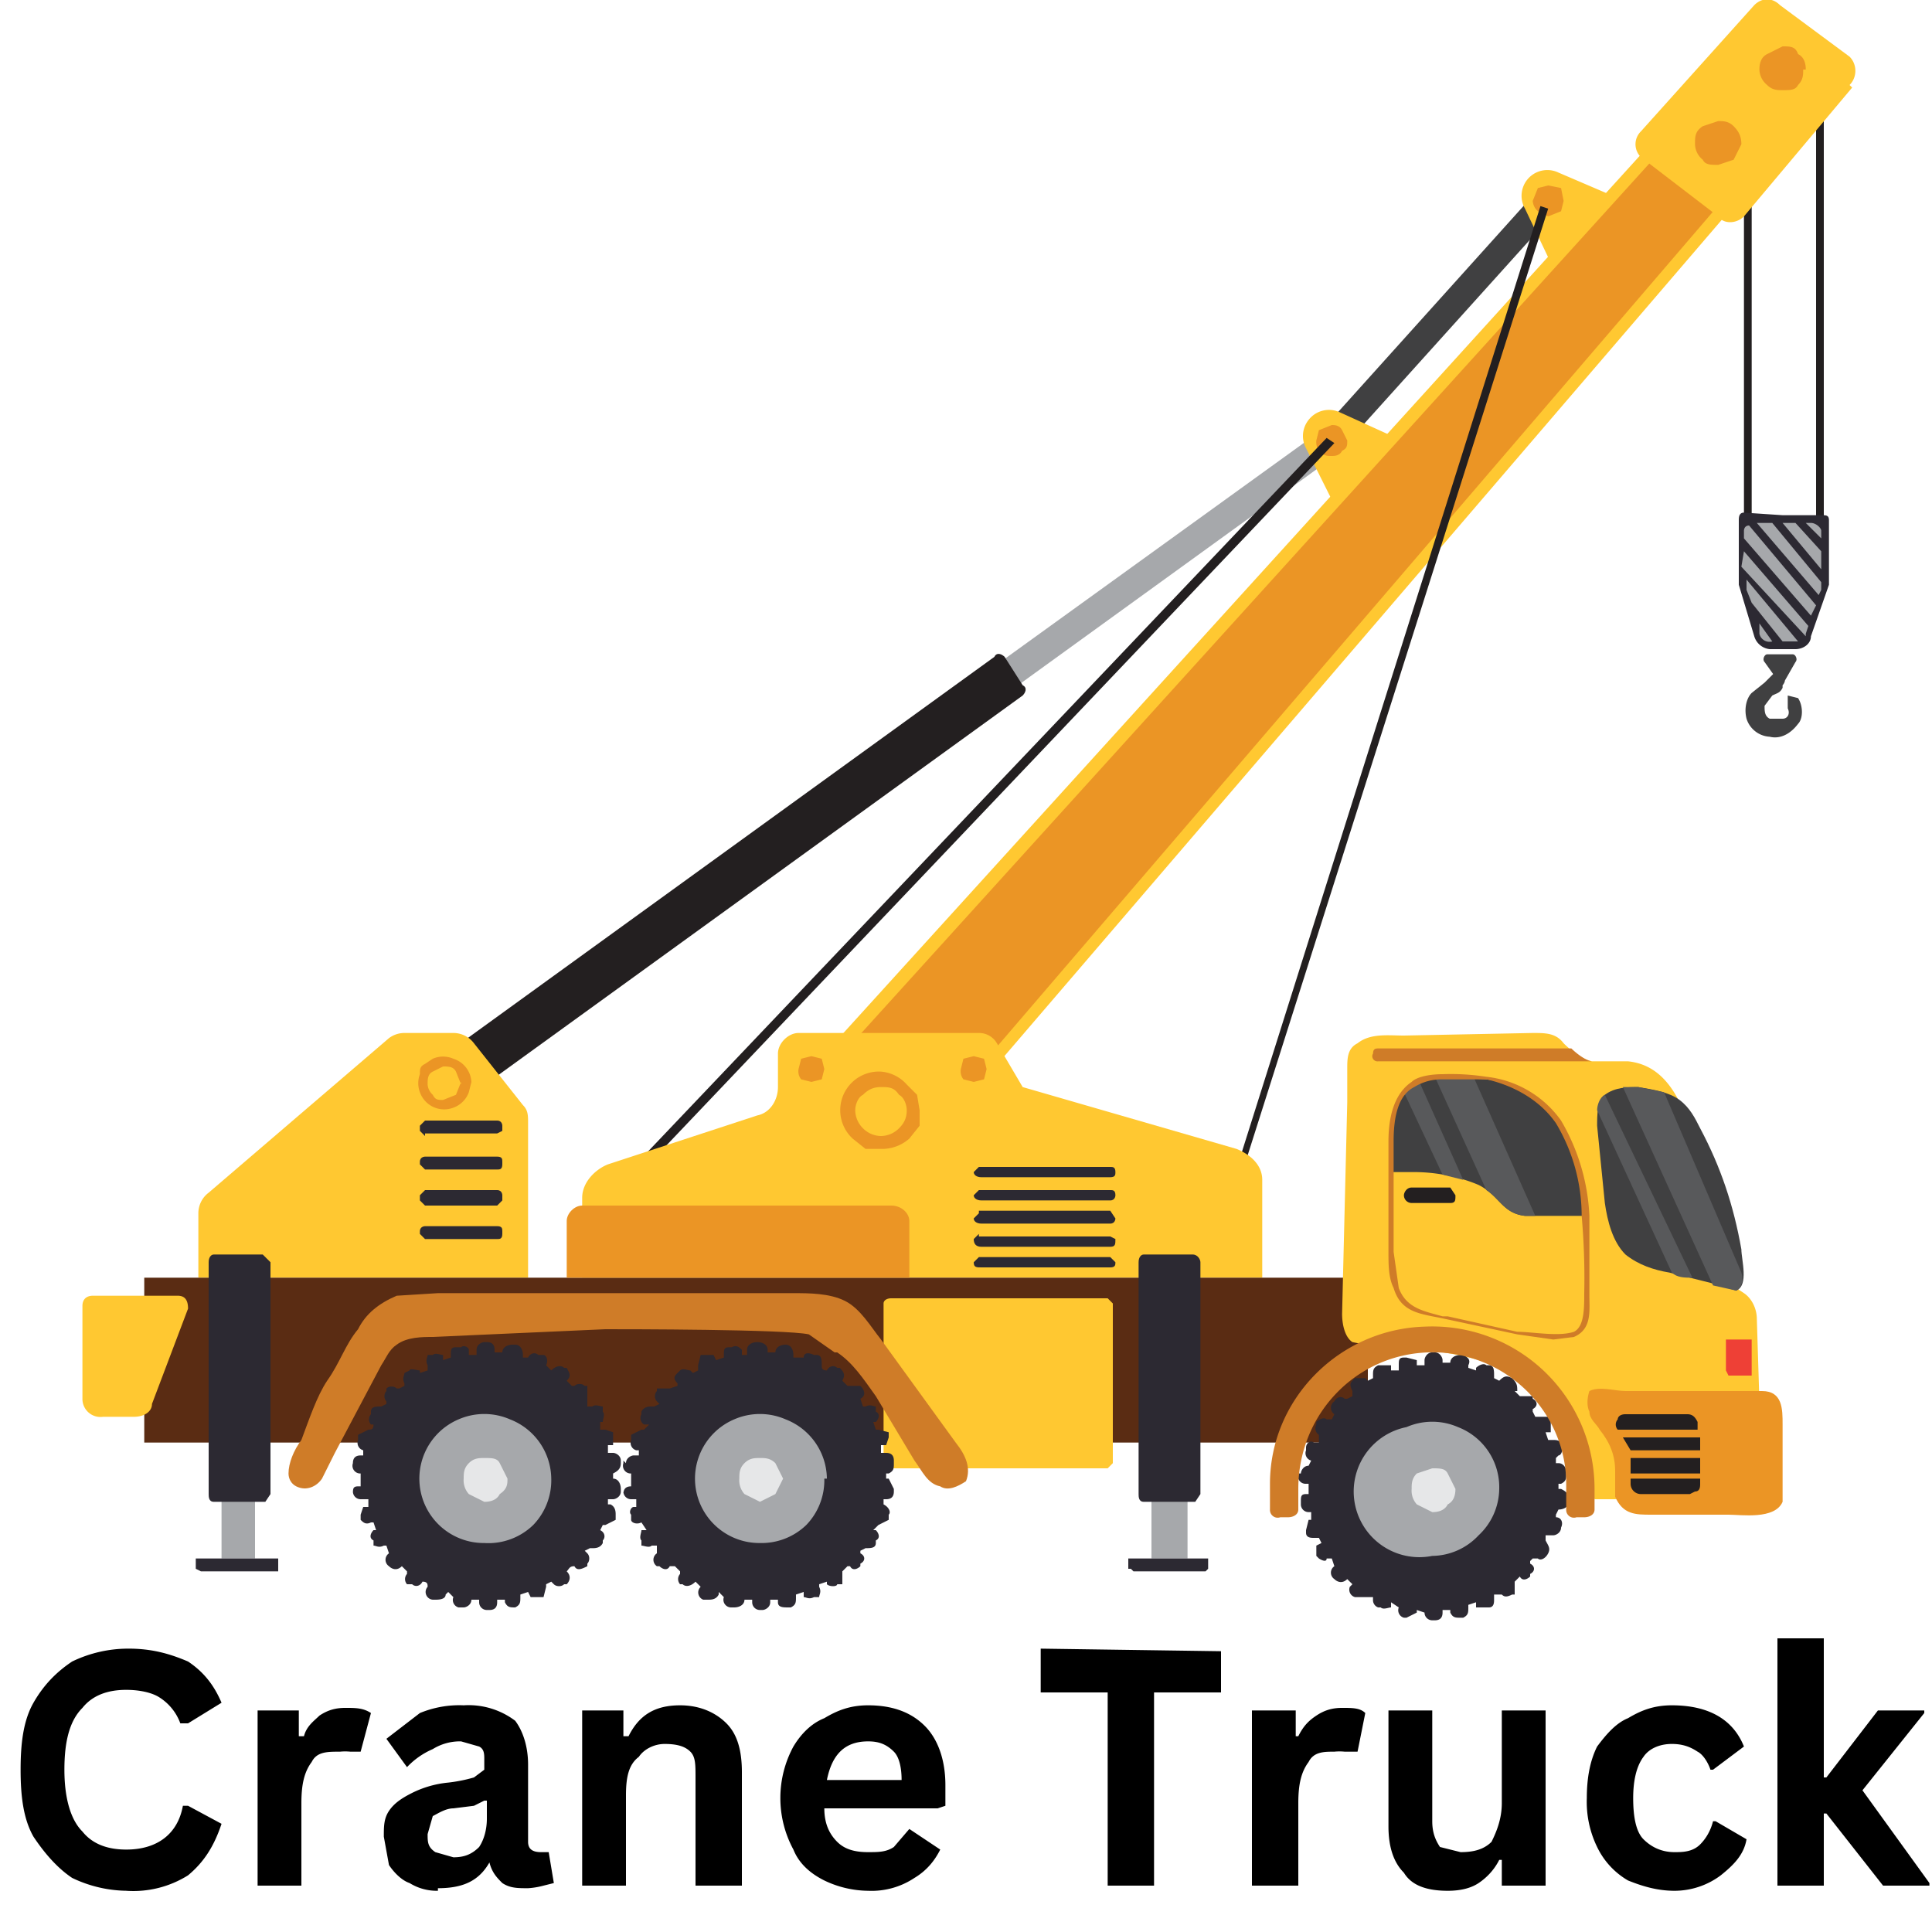 <svg xmlns="http://www.w3.org/2000/svg" version="1.0" viewBox="0 0 75 75">
  <defs>
    <clipPath id="a">
      <path d="M63 0h9.1v9H63Zm0 0"/>
    </clipPath>
    <clipPath id="b">
      <path d="M3.1 50H8v6H3.1Zm0 0"/>
    </clipPath>
  </defs>
  <path fill="#231f20" d="M70.5 3.4h.3v17.5h-.3Zm-2.8 0h.3v17.5h-.3Zm0 0"/>
  <path fill="#2c2932" d="M69.2 20h1.5c.2 0 .3 0 .3.2v2.5l-.7 2c0 .3-.3.5-.6.5h-1a.7.7 0 0 1-.6-.5l-.6-2v-2.5c0-.1 0-.3.2-.3Zm0 0"/>
  <path fill="#404041" d="M69.2 26.7c-.1.2-.2.2-.4.3l-.3.4c0 .2 0 .4.2.5h.5c.2 0 .3-.2.2-.4V27l.4.1c.2.3.2.8 0 1-.3.4-.7.6-1.1.5a1 1 0 0 1-.9-.7c-.1-.4 0-.8.2-1l.5-.4.4-.4c.4-.2.5.3.3.5Zm0 0"/>
  <path fill="#404041" d="M69.6 25.4h-1c-.1 0-.2.2-.1.3l.5.7h.3l.4-.7c.1-.1 0-.3-.1-.3Zm0 0"/>
  <path fill="#a6a8ab" d="m68.8 20.3 1.9 2.3v.3l-.1.2-2.4-2.8Zm-1.1 1.1 2.5 2.9-.1.3v.1L67.6 22Zm2-1.1 1 1.1v.7l-1.5-1.8Zm-.9 4.6a.4.4 0 0 1-.5-.3v-.4Zm-1-2v-.4l2 2.4h-.6L68 23.4Zm2.3-2.6h.2c.2 0 .4.2.4.3v.3Zm.4 3.2-.2.4-2.6-3v-.3s0-.2.2-.2Zm0 0"/>
  <path fill="#404041" d="m51.4 16.6 8.1-9 .8.7-8.2 9.1-.7-.8Zm0 0"/>
  <path fill="#a6a8ab" d="m51.3 16.7.8.7v.1l-34 24.6-.6-1Zm0 0"/>
  <path fill="#231f20" d="m18.7 42.2 21-15.2c.1-.1.2-.3 0-.4l-.7-1.1c-.1-.1-.3-.2-.4 0l-21 15.2c-.1 0-.2.2 0 .4l.7 1c.1.2.3.2.4.1Zm0 0"/>
  <path fill="#eb9525" d="M71.1 3.1 68.5 1l-37 40.9 3.8 3.2Zm0 0"/>
  <path fill="#ffc831" d="M68.6 1.3 31.9 41.8l3.4 2.8L70.8 3.2l-2.2-2m0-.6 2.9 2.5-36.2 42.2-4.1-3.5Zm0 0"/>
  <g clip-path="url(#a)">
    <path fill="#ffc831" d="m71.9 3.4-4.2 5c-.3.3-.8.3-1 0l-3-2.3a.7.7 0 0 1 0-1L68.1.2c.3-.3.7-.3 1 0l2.7 2c.3.3.3.8 0 1.1Zm0 0"/>
  </g>
  <path fill="#eb9525" d="M70 2.7c0 .2 0 .4-.2.6-.1.2-.3.2-.6.2-.2 0-.4 0-.6-.2a.8.8 0 0 1-.3-.6c0-.3.1-.5.3-.6l.6-.3c.3 0 .5 0 .6.3.2.1.3.3.3.6Zm-2.4 2.9-.3.6-.6.2c-.3 0-.5 0-.6-.2a.8.8 0 0 1-.3-.6c0-.3 0-.5.3-.7l.6-.2c.2 0 .4 0 .6.2.2.2.3.4.3.7Zm0 0"/>
  <path fill="#ffc831" d="M54.2 17 52 16a1 1 0 0 0-1.2.3 1 1 0 0 0-.1 1.1l1 2Zm0 0"/>
  <path fill="#eb9525" d="M52.3 17.1c0 .2 0 .3-.2.4-.1.2-.3.2-.4.2-.2 0-.3 0-.5-.2a.6.6 0 0 1-.1-.4l.1-.4.5-.2c.1 0 .3 0 .4.2l.2.4Zm0 0"/>
  <path fill="#ffc831" d="m62.6 7.6-2.1-.9a1 1 0 0 0-1.3 1.4l1 2.1Zm0 0"/>
  <path fill="#eb9525" d="m60.7 7.8-.1.4-.5.2-.4-.2a.6.6 0 0 1-.2-.4l.2-.5.4-.1.5.1.1.5Zm0 0"/>
  <path fill="#231f20" d="M47.9 45.7 59.8 8l.3.1-12 37.8Zm-23.6-.1L51.5 17l.3.2-27.2 28.6Zm0 0"/>
  <path fill="#ffc831" d="M49 49.6v-3.8c0-.6-.5-1-1-1.2l-8.3-2.4-1-1.7a.8.8 0 0 0-.7-.4h-7c-.4 0-.8.4-.8.8v1.3c0 .5-.3 1-.8 1.1l-5.8 1.9c-.5.2-1 .7-1 1.3v3.1Zm0 0"/>
  <path fill="#2c2932" d="M43.1 45.7h-5c-.2 0-.3-.1-.3-.2l.2-.2h5.1c.1 0 .2 0 .2.2 0 .1 0 .2-.2.2Zm-5.1.5h5.1c.1 0 .2 0 .2.2 0 0 0 .2-.2.2h-5c-.2 0-.3-.1-.3-.2l.2-.2Zm0 .8h5.1l.2.3s0 .2-.2.2h-5c-.2 0-.3-.1-.3-.2l.2-.2Zm0 1h5.1l.2.1c0 .2 0 .3-.2.3h-5c-.2 0-.3-.1-.3-.3l.2-.2Zm0 .8h5.1l.2.2c0 .1 0 .2-.2.2h-5c-.2 0-.3 0-.3-.2l.2-.2Zm0 0"/>
  <path fill="#ffc831" d="M20.5 49.6v-6c0-.3 0-.5-.2-.7l-1.9-2.4a1 1 0 0 0-.8-.4h-1.9a1 1 0 0 0-.6.2l-7 6a1 1 0 0 0-.4.8v2.5Zm0 0"/>
  <path fill="#5a2c13" d="M5.6 49.6h47.5V56H5.6Zm0 0"/>
  <path fill="#ffc831" d="M34.7 57H43l.2-.2v-6.2l-.2-.2h-8.4c-.2 0-.3.1-.3.2v6.2s.1.2.3.2Zm17.6-14.2v-1.3c0-.4 0-.8.4-1 .5-.4 1.2-.3 1.8-.3l5-.1c.5 0 .9 0 1.2.4.3.3.7.6 1.1.7h1.4c1.9.2 2.3 2.4 2.9 3.9a30.7 30.7 0 0 1 1 3.8l.3 1.1.3.2c.3.2.5.6.5 1l.1 3.2c0 1.1.1 2.3-.6 3-1 1.2-2.9.8-4.2.8h-1.6a9 9 0 0 0-2.1-4c-1.6-1.8-4.7-1.8-6.8-2l-.5-.1c-.3-.2-.4-.7-.4-1.1l.2-8.2Zm0 0"/>
  <path fill="#cf7c28" d="M36 51.2h-.2.1Zm0 0c.1 0 .1 0 0 0Zm0 0"/>
  <path fill="#ffc831" d="M54.8 42.1c-.6.4-.8 1.2-.8 2.2a783.6 783.6 0 0 1 .2 5.7c.3 1 1.2 1 2 1.2l2.7.5c.6.2 1.6.3 2.2.1.7-.3.5-1.3.5-1.9v-2.7a7.8 7.8 0 0 0-1.1-3.6 4 4 0 0 0-2.8-1.7l-1.7-.1c-.5 0-.9.1-1.2.3Zm0 0"/>
  <path fill="#404041" d="M54.8 42.1c.3-.2.7-.3 1.2-.3l1.7.1a4 4 0 0 1 2.8 1.7c.6 1 .9 2.5 1 3.6h-2.3c-.9-.1-1-.8-1.8-1.2-.7-.3-1.6-.5-2.5-.5H54v-1.2c0-1 .2-1.8.8-2.2Zm0 0"/>
  <path fill="#58595b" d="M56 41.8h1.2l2.4 5.4h-.4c-.8-.1-.9-.6-1.5-1l-2-4.4h.3Zm-1.5.6.3-.3.3-.1 1.7 3.8-.8-.2Zm0 0"/>
  <path fill="#cf7c28" d="m60.3 52 .8-.1c.7-.3.6-1 .6-1.6v-3.1a8 8 0 0 0-1.1-3.7 4.1 4.1 0 0 0-2.9-1.7 9 9 0 0 0-1.7-.1c-.5 0-1 .1-1.2.3-.6.4-.9 1.2-.9 2.3v4.3c0 .5 0 1 .2 1.4.3 1 1.1 1 2 1.2l2.8.6 1.4.2Zm-4-10.1h1.4c.9.2 2 .7 2.7 1.7a7 7 0 0 1 1 3.6 27.3 27.3 0 0 1 .1 3c0 .6 0 1.3-.4 1.5-.6.2-1.6 0-2.2 0l-2.7-.6H56c-.7-.2-1.4-.3-1.7-1.1l-.2-1.4v-4.3c0-1 .2-1.8.8-2.1a2 2 0 0 1 1.1-.3h.2Zm0 0"/>
  <path fill="#404041" d="M64.8 49.4c-.6-.1-1.2-.3-1.7-.7-.5-.5-.7-1.3-.8-2l-.3-3c0-.4 0-1 .3-1.2.4-.3.9-.3 1.3-.3.6.1 1.2.2 1.6.5.4.3.6.7.8 1.1.8 1.5 1.3 3 1.6 4.7 0 .4.3 1.4-.2 1.6l-1-.3-1.6-.4Zm0 0"/>
  <path fill="#58595b" d="M63 42.2h.6l1 .2 3 7c.1.3 0 .6-.2.7l-.9-.2Zm-1 .9c0-.2.1-.5.3-.6l3.4 7.1c-.3 0-.6 0-.8-.2Zm0 0"/>
  <path fill="#231f20" d="M54.8 46.1h1.5l.2.3c0 .2 0 .3-.2.3h-1.5a.3.3 0 0 1-.3-.3c0-.1.1-.3.3-.3Zm0 0"/>
  <path fill="#eb9525" d="M64.1 58.8h3c.5 0 1.8.2 2.1-.5v-3c0-.6 0-1.3-.8-1.3h-5.3c-.4 0-1-.2-1.4 0-.1.3-.1.6 0 .8 0 .3.3.5.4.7.4.5.6 1 .6 1.6v1c.3.7.8.7 1.4.7Zm0 0"/>
  <path fill="#2c2932" d="M24.3 56.8c0-.2.2-.3.3-.3h.2v-.2h-.1a.3.3 0 0 1-.2-.4v-.2l.4-.2h.1l.2-.2H25a.3.3 0 0 1-.1-.4v-.1c.1-.2.3-.2.4-.2h.1l.2-.1-.1-.1a.3.3 0 0 1 0-.4v-.1h.5l.3-.1v-.1c-.2-.2-.1-.3 0-.4l.1-.1c.1-.1.3 0 .4 0l.1.1.2-.1V53l.1-.4h.5l.1.2.3-.1v-.1c0-.2 0-.3.2-.3h.1c.2-.1.3 0 .4.1v.2h.2v-.2c0-.2.2-.3.4-.3s.4.1.4.3v.1h.3c0-.2.2-.3.4-.3s.3.2.3.4v.1h.4c0-.2.2-.2.4-.1h.1c.2 0 .2.2.2.4 0 .1 0 .2.2.2.1-.2.3-.2.4-.1h.1c.2.2.2.3.1.5l.2.2h.5c.2.2.2.4 0 .5l.1.3h.1c.2-.1.3 0 .4 0v.2c.2.1.1.3 0 .4h-.1l.1.3h.1l.4.1v.2l-.1.3h-.2v.3h.2c.2 0 .3.1.3.3v.1c0 .2 0 .3-.2.4h-.1v.2h.1l.2.4v.1c0 .2-.1.3-.3.3h-.1v.2c.2.1.3.3.2.4v.2l-.4.2-.2.2h.1c.1.1.2.3 0 .4v.1c0 .2-.2.2-.4.2l-.2.1v.1c.2.1.2.3 0 .4v.1c-.1.1-.3.2-.4 0h-.1l-.2.2v.5h-.2c0 .1-.3.1-.4 0v-.1l-.3.1v.1c.1.2 0 .3 0 .4h-.2c-.2.1-.3 0-.4 0v-.2l-.3.1v.1c0 .2 0 .3-.2.4h-.1c-.2 0-.4 0-.4-.2v-.1h-.3v.1c0 .2-.2.3-.3.3h-.1a.3.3 0 0 1-.3-.3v-.1h-.3c0 .2-.2.3-.4.3h-.1a.3.3 0 0 1-.3-.4l-.2-.2v.1c-.1.2-.3.2-.4.2h-.2a.3.3 0 0 1-.1-.5l-.2-.2c-.2.2-.4.2-.5.1h-.1a.3.3 0 0 1 0-.4V61l-.2-.2H26c-.1.2-.3.1-.4 0h-.1a.3.3 0 0 1 0-.5V60h-.2c-.1.1-.3 0-.4 0v-.2c-.1-.1 0-.3 0-.4h.2l-.2-.3c-.2.1-.4 0-.4-.1v-.2c-.1-.1 0-.3.1-.3h.1v-.3h-.2a.3.3 0 0 1-.3-.3v.1c0-.2.1-.3.3-.3v-.5a.3.3 0 0 1-.3-.4v-.1Zm0 0"/>
  <path fill="#a6a8ab" d="M32 57.4a2.5 2.5 0 0 1-.7 1.8 2.5 2.5 0 0 1-1.8.7 2.5 2.5 0 0 1-1-4.8 2.5 2.5 0 0 1 2 0 2.5 2.5 0 0 1 1.6 2.3Zm0 0"/>
  <path fill="#e6e7e8" d="m30.4 57.4-.3.6-.6.3-.6-.3a.8.8 0 0 1-.2-.6c0-.2 0-.4.2-.6.2-.2.4-.2.6-.2.2 0 .4 0 .6.2l.3.6Zm0 0"/>
  <path fill="#2c2932" d="M13.7 56.8c0-.2.1-.3.3-.3h.1v-.2a.3.3 0 0 1-.2-.4v-.2l.4-.2c.1 0 .2 0 .2-.2h-.1a.3.3 0 0 1 0-.4v-.1c0-.2.2-.2.4-.2l.2-.1v-.1a.3.3 0 0 1 0-.4v-.1c.1-.1.3-.1.4 0h.1l.2-.1v-.1c-.1-.2 0-.3 0-.4l.2-.1c0-.1.3 0 .4 0v.1l.3-.1V53c-.1-.2 0-.3 0-.4h.2c.1-.1.3 0 .4 0v.2l.3-.1v-.1c0-.2 0-.3.2-.3h.2c.1-.1.3 0 .3.1v.2h.3v-.2c0-.2.2-.3.3-.3h.1c.2 0 .3.1.3.3v.1h.3c0-.2.2-.3.4-.3h.1c.2 0 .3.2.3.4v.1h.2c.1-.2.3-.2.4-.1h.2c.1 0 .2.2.1.4l.2.2c.2-.2.4-.2.5-.1h.1c.1.2.2.3 0 .5l.2.2h.1c.1-.1.3-.1.4 0h.1v.8h.2c.1-.1.3 0 .4 0v.2c.1.1 0 .3 0 .4h-.1v.3h.2l.3.1v.5h-.2v.3h.2c.1 0 .3.1.3.3v.1c0 .2-.1.3-.3.4v.2c.2 0 .3.2.3.4v.1c0 .2-.2.3-.3.3h-.2v.2h.1c.2.1.2.3.2.4v.2l-.4.2h-.1l-.1.2c.2.1.2.3.1.4v.1c-.1.2-.3.2-.4.2h-.1l-.2.1.1.1c.1.1.1.3 0 .4v.1c-.2.1-.4.2-.5 0-.2 0-.2.1-.3.2.2.2.1.4 0 .5h-.1c-.1.1-.3.1-.4 0l-.1-.1-.2.1v.1l-.1.4h-.5l-.1-.2-.3.1v.1c0 .2 0 .3-.2.4-.2 0-.3 0-.4-.2v-.1h-.3v.1c0 .2-.1.3-.3.3h-.1a.3.3 0 0 1-.3-.3v-.1h-.3c0 .2-.2.3-.3.3h-.2a.3.3 0 0 1-.2-.4l-.2-.2-.1.1c0 .2-.3.2-.4.2h-.1a.3.3 0 0 1-.2-.5c0-.1 0-.2-.2-.2-.1.2-.3.2-.4.1h-.2a.3.3 0 0 1 0-.4V61l-.2-.2c-.2.2-.4.1-.5 0a.3.3 0 0 1 0-.5L15 60h-.1c-.2.1-.3 0-.4 0v-.2c-.2-.1-.1-.3 0-.4h.1l-.1-.3h-.1c-.2.1-.3 0-.4-.1v-.2l.1-.3h.2v-.3H14a.3.3 0 0 1-.3-.3v.1c0-.2 0-.3.2-.3h.1v-.5a.3.3 0 0 1-.3-.4v-.1Zm0 0"/>
  <path fill="#a6a8ab" d="M21.4 57.4a2.5 2.5 0 0 1-.7 1.8 2.5 2.5 0 0 1-1.9.7 2.5 2.5 0 0 1-1-4.8 2.5 2.5 0 0 1 2 0 2.5 2.5 0 0 1 1.6 2.3Zm0 0"/>
  <path fill="#e6e7e8" d="M19.7 57.4c0 .2 0 .4-.3.6-.1.2-.3.3-.6.3l-.6-.3a.8.8 0 0 1-.2-.6c0-.2 0-.4.2-.6.2-.2.4-.2.6-.2.3 0 .5 0 .6.2l.3.6Zm0 0"/>
  <path fill="#cf7c28" d="M32.5 52.5c.6.4 1 1 1.5 1.7l1.5 2.5c.3.4.5.9 1 1 .3.2.7 0 1-.2.2-.5 0-1-.4-1.5l-2.9-4c-.4-.5-.8-1.2-1.4-1.5-.6-.3-1.4-.3-2-.3H17l-1.6.1c-.7.3-1.2.7-1.5 1.3-.5.6-.7 1.3-1.2 2-.4.6-.7 1.5-1 2.3-.3.4-.5.9-.5 1.3 0 .2.1.4.3.5.4.2.8 0 1-.3l.5-1 1.8-3.4c.2-.3.3-.6.6-.8.4-.3 1-.3 1.4-.3l6.7-.3c.8 0 7 0 7.9.2l1 .7Zm0 0"/>
  <path fill="#2c2932" d="M50.5 57.2c0-.1.1-.3.3-.3l.1-.2a.3.3 0 0 1-.2-.4v-.1c0-.2.2-.3.3-.2h.2v-.3a.3.3 0 0 1-.1-.4v-.1c.1-.1.3-.2.4-.1h.2l.1-.2a.3.3 0 0 1 0-.5c.1-.2.3-.2.4-.1h.1l.2-.1V54c-.1-.2-.1-.3 0-.4l.1-.1h.4l.1.1.2-.1v-.1c0-.2 0-.3.2-.4h.5v.2h.3V53c0-.2 0-.3.2-.3h.1l.4.1v.2h.3v-.2c0-.1.1-.3.3-.3h.1c.2 0 .3.2.3.3v.1h.3c0-.2.2-.3.4-.3h.1c.2.1.3.2.2.4v.1l.3.1v-.1c.1-.1.3-.2.4-.1h.1c.2 0 .2.2.2.4v.1l.2.1c.2-.2.3-.2.5-.1.2.2.2.3.2.5h-.1l.2.2h.5v.1c.2.1.2.3 0 .4v.1l.1.2h.5l.1.2v.4H60l.1.3h.2c.1 0 .3 0 .3.2.1.2 0 .4-.1.4l-.1.1v.2h.1c.2 0 .3.2.3.3v.1c0 .2 0 .3-.2.4h-.1v.2h.1c.2.1.3.2.3.4v.1c0 .2-.2.3-.4.3l-.1.2v.1c.2 0 .3.2.2.4 0 .2-.2.3-.3.3H60v.2c.1.2.2.3.1.5s-.3.3-.4.2h-.2l-.1.1v.1c.2.1.2.3 0 .4v.1c-.1.1-.3.2-.4 0l-.2.2v.5h-.1c-.2.1-.3.1-.4 0H58v.2c0 .1 0 .3-.2.3h-.5v-.2l-.3.1v.1c0 .2 0 .3-.2.4h-.1c-.2 0-.3 0-.4-.2v-.1H56v.1c0 .2-.1.3-.3.3h-.1a.3.3 0 0 1-.3-.3l-.3-.1v.1l-.4.2h-.1a.3.3 0 0 1-.2-.4l-.3-.2v.2c-.1 0-.3.1-.4 0h-.1a.3.3 0 0 1-.2-.3V62h-.7a.3.3 0 0 1-.2-.4l.1-.1-.2-.2c-.2.2-.4.1-.5 0a.3.3 0 0 1 0-.5l-.1-.3h-.2c0 .2-.3 0-.3 0l-.1-.1V60l.2-.1-.1-.2H51c-.1 0-.3 0-.3-.2v-.1l.1-.4h.1v-.3h-.1a.3.3 0 0 1-.3-.3v-.1c0-.2 0-.3.2-.3h.1v-.4h-.1a.3.3 0 0 1-.3-.4Zm0 0"/>
  <path fill="#a6a8ab" d="M58.2 57.8a2.5 2.5 0 0 1-.8 1.8 2.5 2.5 0 0 1-1.8.8 2.5 2.5 0 0 1-1-5 2.5 2.5 0 0 1 2 0 2.5 2.5 0 0 1 1.6 2.4Zm0 0"/>
  <path fill="#e6e7e8" d="M56.5 57.8c0 .3-.1.5-.3.6-.1.2-.3.3-.6.3l-.6-.3a.8.8 0 0 1-.2-.6c0-.2 0-.4.2-.6l.6-.2c.3 0 .5 0 .6.2l.3.6Zm0 0"/>
  <path fill="#ee4036" d="M67.1 53.4h.9V52h-1v1.2Zm0 0"/>
  <path fill="#cf7c28" d="M53.3 41c0-.2 0-.3.2-.3H61c.2.2.6.5.8.5h-8.3a.2.2 0 0 1-.2-.3Zm2 10.5a6.3 6.3 0 0 1 6.6 6.3v.8c0 .2-.2.3-.4.3h-.3a.3.3 0 0 1-.4-.3v-1c0-2.7-2.2-5-5-5.1-3-.1-5.4 2.3-5.4 5.3v.8c0 .2-.2.3-.4.3h-.3a.3.3 0 0 1-.4-.3v-1c0-3.3 2.7-6 6-6.1Zm0 0"/>
  <path fill="#231f20" d="M66 55.7v.6h-2.7l-.3-.5h3Zm-3.2-.2a.3.3 0 0 1 0-.4c0-.1.1-.2.3-.2h2.4c.2 0 .3.1.4.3v.3h-3.1Zm.5 1.7v-.6H66v.6h-2.7Zm2.7.2v.2c0 .1 0 .3-.2.3l-.2.1h-1.9a.4.4 0 0 1-.4-.4v-.2H66Zm0 0"/>
  <g clip-path="url(#b)">
    <path fill="#ffc831" d="M5.1 55H4a.7.7 0 0 1-.8-.7v-3.6c0-.3.2-.4.4-.4h3.3c.3 0 .4.2.4.5l-1.4 3.7c0 .3-.3.5-.7.5Zm0 0"/>
  </g>
  <path fill="#a6a8ab" d="M44.7 60.5h1.4v-6.2l-.2-.1h-1l-.2.1v6.2Zm0 0"/>
  <path fill="#2c2932" d="M44.4 58.3h2l.2-.3v-9c0-.1-.1-.3-.3-.3h-1.9c-.1 0-.2.1-.2.3v9c0 .1 0 .3.2.3ZM44 61h2.8l.1-.1v-.4h-3.1v.4h.1Zm0 0"/>
  <path fill="#a6a8ab" d="M8.6 60.5h1.3v-6.2l-.1-.1h-1l-.2.1v6.2Zm0 0"/>
  <path fill="#2c2932" d="M8.3 58.3h2l.2-.3v-9l-.3-.3H8.3c-.1 0-.2.1-.2.3v9c0 .1 0 .3.2.3ZM7.8 61h3v-.5H7.6v.4Zm0 0"/>
  <path fill="#eb9525" d="M35.3 49.6v-2.2c0-.3-.3-.6-.7-.6h-12c-.3 0-.6.3-.6.6v2.2Zm0 0"/>
  <path fill="#2c2932" d="M16.5 44h2.8l.2-.1v-.2s0-.2-.2-.2h-2.8l-.2.2v.2l.2.2Zm0 1.4h2.8c.1 0 .2 0 .2-.2v-.1c0-.1 0-.2-.2-.2h-2.8s-.2 0-.2.2v.1l.2.2Zm0 1.4h2.8l.2-.2v-.2s0-.2-.2-.2h-2.8l-.2.2v.2l.2.2Zm0 1.3h2.8c.1 0 .2 0 .2-.2v-.1c0-.1 0-.2-.2-.2h-2.8s-.2 0-.2.2v.1l.2.2Zm0 0"/>
  <path fill="#eb9525" d="M35.7 43.1v.6l-.4.5a1.6 1.6 0 0 1-1 .4h-.7l-.5-.4a1.5 1.5 0 0 1 1.1-2.6 1.5 1.5 0 0 1 1 .5l.4.4.1.6Zm0 0"/>
  <path fill="#ffc831" d="M35.2 43.1c0 .3-.1.5-.3.7a1 1 0 0 1-.7.3 1 1 0 0 1-.7-.3 1 1 0 0 1-.3-.7c0-.2.1-.5.3-.6.2-.2.4-.3.7-.3.3 0 .5 0 .7.3.2.1.3.4.3.6Zm0 0"/>
  <path fill="#eb9525" d="m38.3 41.5-.1.4-.4.1-.4-.1a.5.5 0 0 1-.1-.4l.1-.4.4-.1.4.1.1.4Zm-6.3 0-.1.4-.4.1-.4-.1a.5.5 0 0 1-.1-.4l.1-.4.4-.1.4.1.1.4Zm-13.7.5-.1.4a1 1 0 0 1-.6.6 1 1 0 0 1-1.3-.6 1 1 0 0 1 0-.7c0-.2 0-.3.2-.4l.3-.2a1 1 0 0 1 .8 0 1 1 0 0 1 .7 1Zm0 0"/>
  <path fill="#ffc831" d="m17.9 42-.2.5-.5.2c-.2 0-.3 0-.4-.2a.6.6 0 0 1-.2-.4c0-.2 0-.4.2-.5l.4-.2c.2 0 .4 0 .5.2l.2.5Zm0 0"/>
  <path d="M5 73.4a5 5 0 0 1-2.2-.5c-.6-.4-1.1-1-1.5-1.6-.4-.7-.5-1.6-.5-2.6s.1-1.9.5-2.6c.4-.7.9-1.2 1.5-1.6A5 5 0 0 1 5 64c.9 0 1.6.2 2.3.5.6.4 1 .9 1.3 1.6l-1.3.8H7a2 2 0 0 0-.8-1c-.3-.2-.8-.3-1.3-.3-.7 0-1.3.2-1.7.7-.5.5-.7 1.3-.7 2.4 0 1 .2 1.9.7 2.4.4.5 1 .7 1.7.7 1.2 0 2-.6 2.2-1.7h.2l1.3.7c-.3.9-.7 1.5-1.3 2a4 4 0 0 1-2.4.6Zm5-.2v-6.8h1.6v1h.2c.1-.4.4-.6.6-.8.3-.2.6-.3 1-.3s.7 0 1 .2L14 68h-.4a2 2 0 0 0-.4 0c-.5 0-.9 0-1.1.4-.3.4-.4.9-.4 1.6v3.2Zm7 .2a2 2 0 0 1-1.1-.3c-.3-.1-.6-.4-.8-.7l-.2-1.1c0-.4 0-.7.2-1 .2-.3.5-.5.9-.7a4 4 0 0 1 1.4-.4 6 6 0 0 0 1-.2l.4-.3v-.4c0-.2 0-.4-.2-.5l-.7-.2a2 2 0 0 0-1.1.3 3 3 0 0 0-1 .7l-.8-1.1 1.3-1a4 4 0 0 1 1.7-.3 3 3 0 0 1 2 .6c.3.4.5 1 .5 1.7v3c0 .3.2.4.5.4h.3l.2 1.2-.4.1a3 3 0 0 1-.6.1c-.4 0-.7 0-1-.2-.2-.2-.4-.4-.5-.8-.4.7-1 1-2 1Zm.6-1.3c.4 0 .7-.1 1-.4.2-.3.3-.7.3-1.1v-.7h-.1l-.4.2-.8.1c-.3 0-.6.2-.8.3l-.2.7c0 .3 0 .5.3.7l.7.2Zm5 1.1v-6.8h1.6v1h.2c.4-.8 1-1.2 2-1.2.8 0 1.4.3 1.8.7.4.4.6 1 .6 1.9v4.4H27V69c0-.5 0-.8-.2-1-.2-.2-.5-.3-1-.3-.4 0-.8.2-1 .5-.4.3-.5.8-.5 1.5v3.5Zm13.8-3H32c0 .6.2 1 .5 1.3.3.3.7.4 1.2.4.4 0 .7 0 1-.2l.6-.7 1.2.8c-.2.4-.5.8-1 1.1a3 3 0 0 1-1.8.5A4 4 0 0 1 32 73c-.6-.3-1-.7-1.2-1.2a4.2 4.2 0 0 1 0-4c.3-.5.7-.9 1.2-1.1.5-.3 1-.5 1.7-.5 1 0 1.7.3 2.2.8.5.5.8 1.3.8 2.3v.8ZM35 69.1c0-.5-.1-.9-.3-1.1-.3-.3-.6-.4-1-.4-.9 0-1.4.5-1.6 1.5Zm12.4-5v1.6h-2.6v7.5H43v-7.5h-2.6V64Zm1.2 9.1v-6.8h1.7v1h.1c.2-.4.4-.6.7-.8.3-.2.6-.3 1-.3s.7 0 .9.2l-.3 1.5h-.5a2 2 0 0 0-.4 0c-.4 0-.8 0-1 .4-.3.4-.4.9-.4 1.6v3.2Zm7.6.2c-.8 0-1.4-.2-1.7-.7-.4-.4-.6-1-.6-1.8v-4.5h1.7v4.3c0 .4.1.7.3 1l.8.2c.5 0 .9-.1 1.2-.4.2-.4.4-.9.4-1.5v-3.6H60v6.8h-1.7v-1h-.1c-.2.4-.5.7-.8.9-.3.2-.7.3-1.2.3Zm8.8 0c-.7 0-1.3-.2-1.8-.4a3 3 0 0 1-1.2-1.3 4 4 0 0 1-.4-1.9c0-.7.1-1.4.4-2 .3-.4.7-.9 1.2-1.1.5-.3 1-.5 1.7-.5 1.5 0 2.4.6 2.8 1.6l-1.2.9h-.1c-.1-.3-.3-.6-.5-.7-.3-.2-.6-.3-1-.3-.5 0-.9.2-1.1.5-.3.4-.4 1-.4 1.6 0 .7.1 1.3.4 1.6.3.3.7.5 1.2.5.3 0 .7 0 1-.3.2-.2.4-.5.5-.9h.1l1.2.7c-.1.6-.5 1-1 1.4a3 3 0 0 1-1.8.6Zm4-.2v-9.6h1.8V69h.1l2-2.6h1.8v.1l-2.4 3 2.6 3.6v.1h-1.8l-2.2-2.8h-.1v2.8Zm0 0"/>
</svg>
